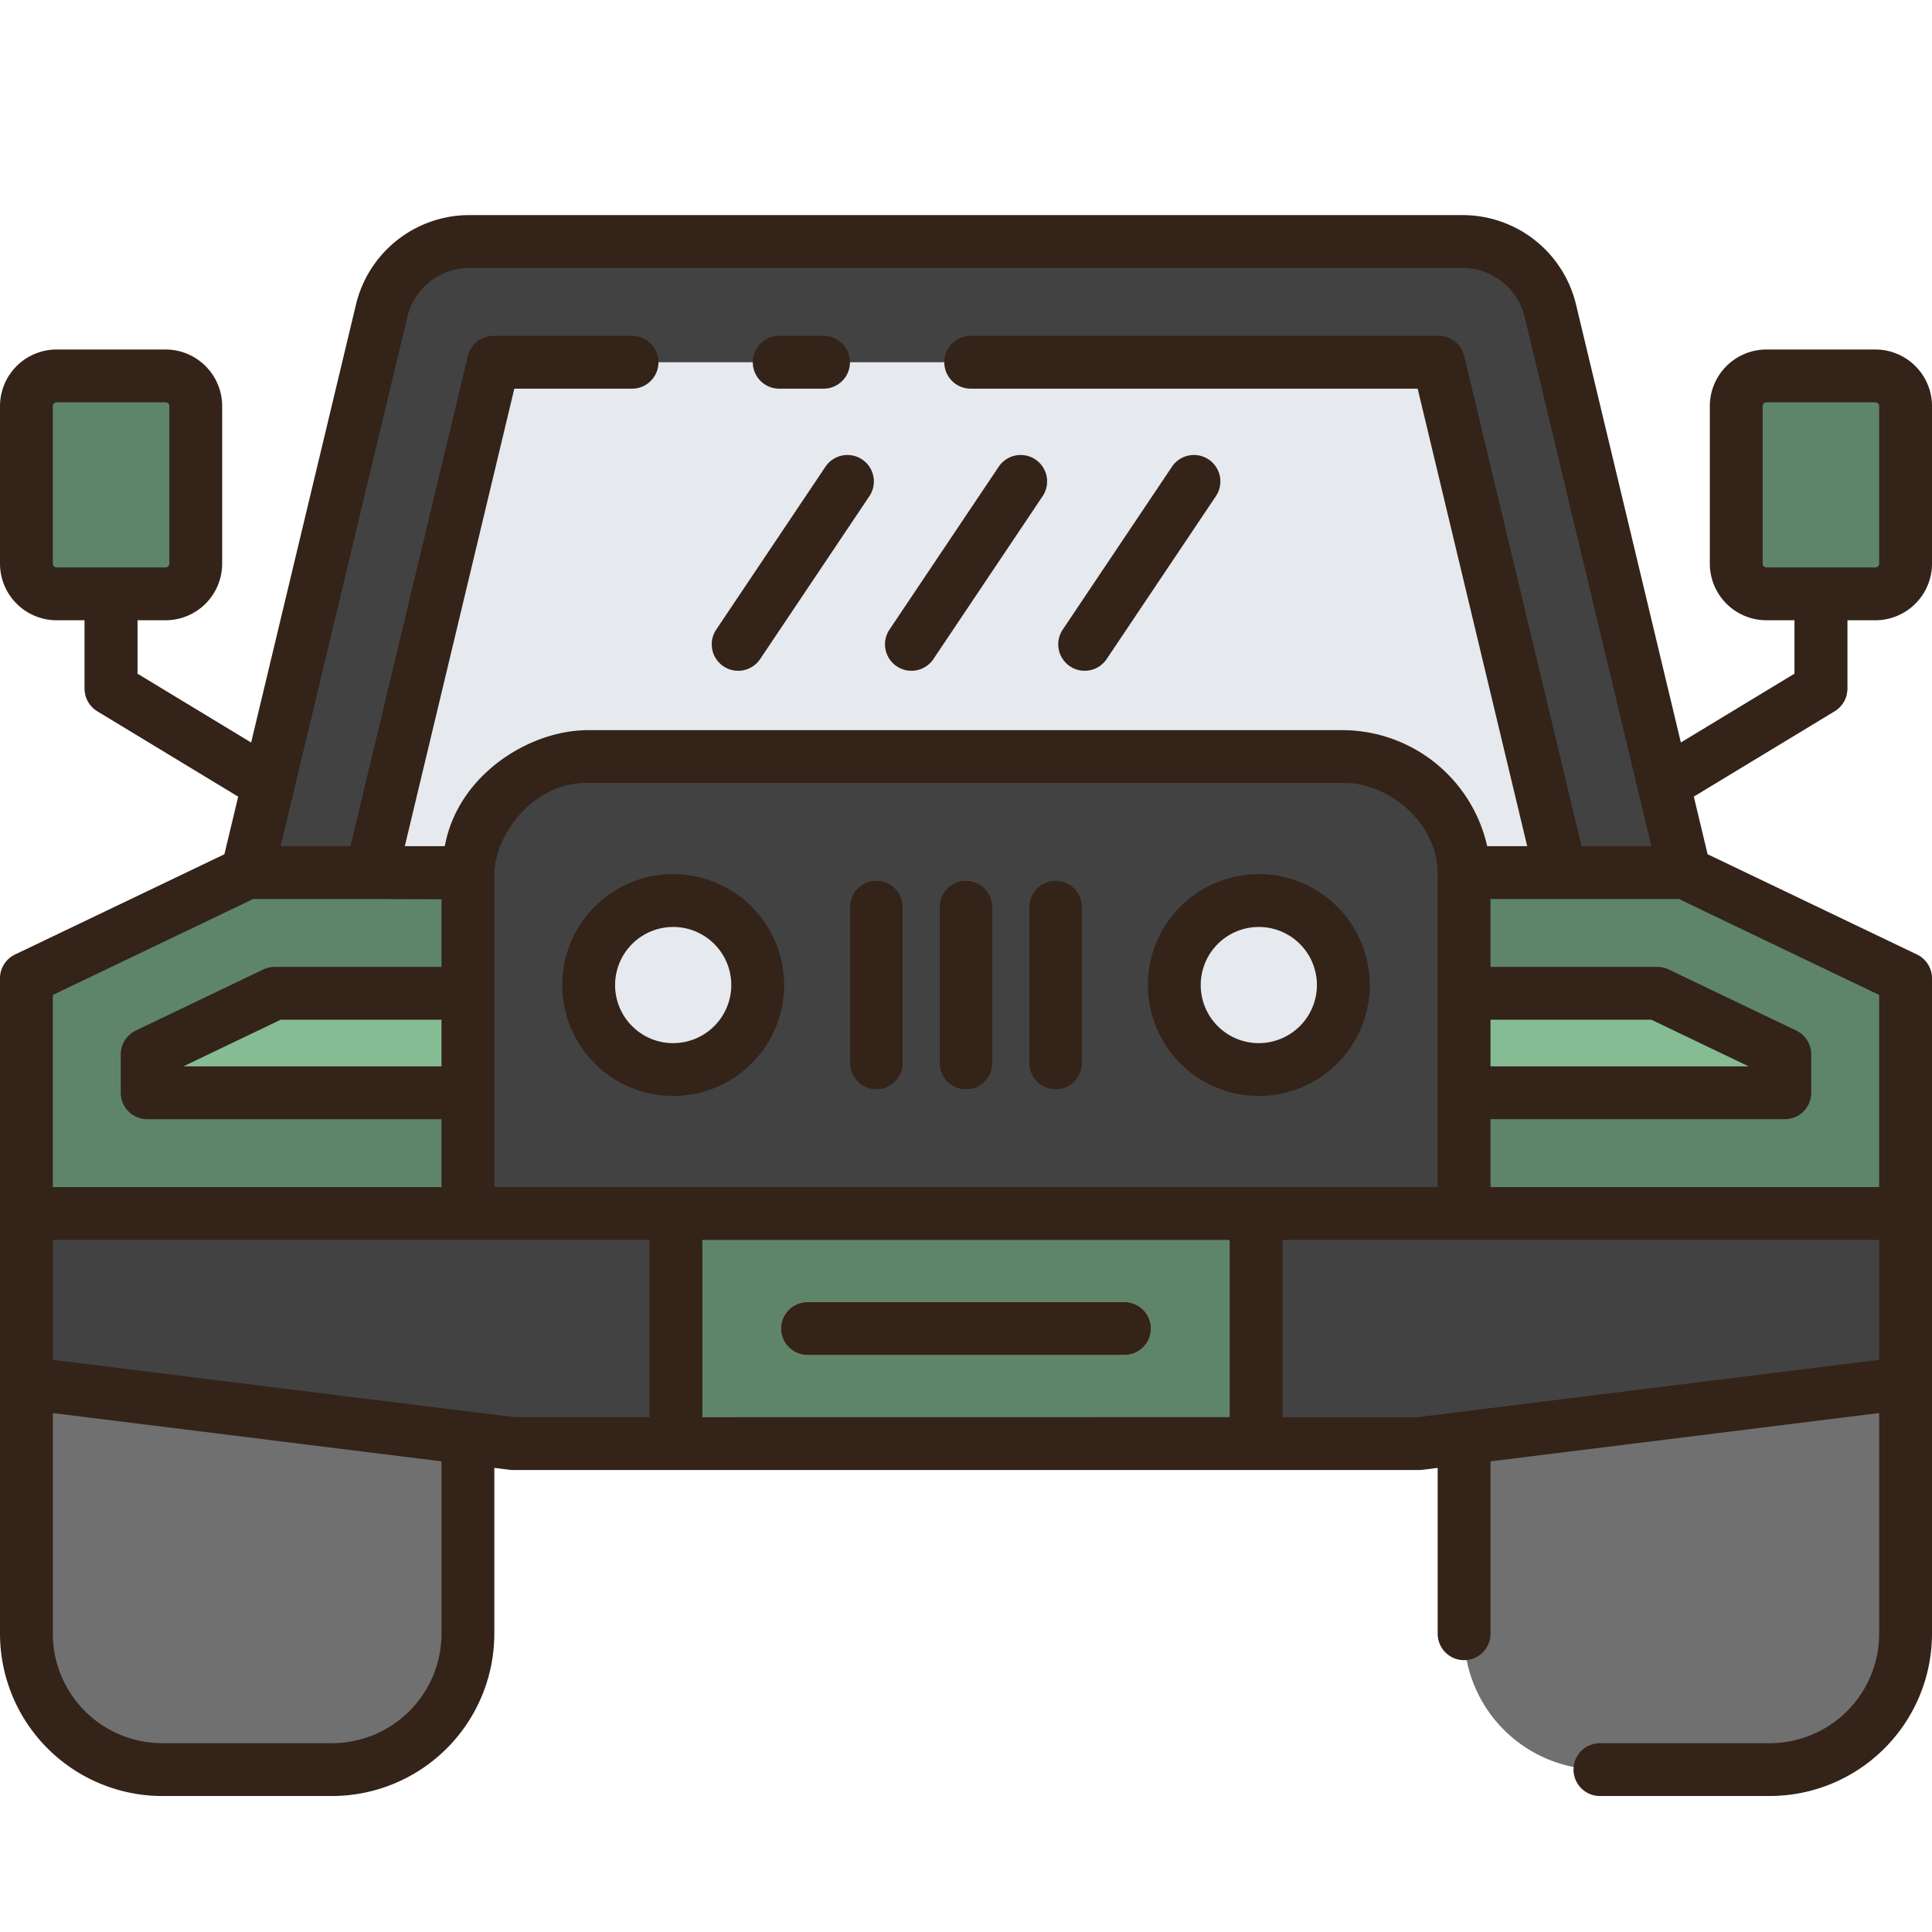 <svg height="512" viewBox="0 0 128 128" width="512" xmlns="http://www.w3.org/2000/svg"><g><g><path d="m19.655 54.823a1.741 1.741 0 0 1 -.905-.254l-12.3-7.45a1.749 1.749 0 0 1 -.844-1.5v-6.275a1.75 1.75 0 0 1 3.5 0v5.293l11.455 6.939a1.751 1.751 0 0 1 -.909 3.247z" fill="#707070"/><path d="m109.033 54.406a1.75 1.75 0 0 1 -.908-3.247l10.766-6.522v-5.293a1.75 1.75 0 0 1 3.5 0v6.279a1.749 1.749 0 0 1 -.844 1.5l-11.609 7.033a1.738 1.738 0 0 1 -.905.25z" fill="#707070"/><path d="m31 58.125a8 8 0 0 1 8-8h50a8 8 0 0 1 8 8v-.314h14.625l-8.906-37.211a6 6 0 0 0 -5.835-4.6h-65.768a6 6 0 0 0 -5.835 4.6l-8.906 37.211h14.625z" fill="#424242"/><path d="m97 57.811h6.4l-8.094-33.811h-62.612l-8.094 33.811 6.414.026a7.993 7.993 0 0 1 7.986-7.712h50a8 8 0 0 1 8 7.975z" fill="#e6e9ed"/><path d="m31 80.397h-29.25v-15.58l14.625-7.006h14.625z" fill="#5e8569"/><path d="m97 80.397h29.25v-15.58l-14.625-7.006h-14.625z" fill="#5e8569"/><path d="m126.25 91.638-32.226 4.003h-60.048l-32.226-4.003v-11.241h124.5z" fill="#424242"/><path d="m9.75 72.398v-2.543l8.442-4.044h12.808v6.587z" fill="#85bc94"/><path d="m118.25 72.398v-2.543l-8.442-4.044h-12.808v6.587z" fill="#85bc94"/><path d="m39 50.125h50a8 8 0 0 1 8 8v22.275a0 0 0 0 1 0 0h-66a0 0 0 0 1 0 0v-22.275a8 8 0 0 1 8-8z" fill="#424242"/><rect fill="#5e8569" height="14.438" rx="2" width="11.219" x="1.75" y="24.906"/><rect fill="#5e8569" height="14.438" rx="2" width="11.219" x="115.031" y="24.906"/><path d="m50.2 65.261a5.6 5.6 0 1 1 -5.6-5.6 5.6 5.6 0 0 1 5.6 5.6z" fill="#e6e9ed"/><path d="m77.8 65.261a5.6 5.6 0 1 0 5.6-5.6 5.6 5.6 0 0 0 -5.6 5.6z" fill="#e6e9ed"/><g fill="#707070"><path d="m64 72.18a1.751 1.751 0 0 1 -1.75-1.75v-10.338a1.75 1.75 0 0 1 3.5 0v10.338a1.751 1.751 0 0 1 -1.75 1.75z"/><path d="m69.938 72.18a1.75 1.75 0 0 1 -1.75-1.75v-10.338a1.75 1.75 0 0 1 3.5 0v10.338a1.751 1.751 0 0 1 -1.75 1.75z"/><path d="m58.063 72.18a1.75 1.75 0 0 1 -1.75-1.75v-10.338a1.75 1.75 0 0 1 3.5 0v10.338a1.751 1.751 0 0 1 -1.75 1.75z"/><path d="m1.75 91.638v16.6a9 9 0 0 0 9 9h11.25a9 9 0 0 0 9-9v-12.967z"/><path d="m97 108.24a9 9 0 0 0 9 9h11.25a9 9 0 0 0 9-9v-16.6l-29.25 3.631z"/></g><path d="m44.781 80.397h38.438v15.244h-38.438z" fill="#5e8569"/><path d="m74.5 89.769h-21a1.75 1.75 0 0 1 0-3.5h21a1.75 1.75 0 0 1 0 3.5z" fill="#fbb540"/><g fill="#c2c2c2"><path d="m48.905 44.439a1.751 1.751 0 0 1 -1.452-2.725l7.23-10.781a1.75 1.75 0 1 1 2.907 1.949l-7.23 10.781a1.749 1.749 0 0 1 -1.455.776z"/><path d="m60.384 44.439a1.751 1.751 0 0 1 -1.452-2.725l7.229-10.781a1.75 1.75 0 1 1 2.907 1.949l-7.229 10.781a1.749 1.749 0 0 1 -1.455.776z"/><path d="m71.862 44.439a1.751 1.751 0 0 1 -1.452-2.725l7.23-10.781a1.75 1.75 0 1 1 2.907 1.949l-7.23 10.781a1.746 1.746 0 0 1 -1.455.776z"/></g></g><g fill="#332319"><path d="m121.547 47.119a1.749 1.749 0 0 0 .844-1.5v-4.525h1.859a3.754 3.754 0 0 0 3.75-3.75v-10.438a3.754 3.754 0 0 0 -3.75-3.75h-7.219a3.754 3.754 0 0 0 -3.75 3.75v10.438a3.754 3.754 0 0 0 3.75 3.75h1.86v3.543l-7.528 4.56-6.942-29a7.725 7.725 0 0 0 -7.537-5.946h-65.768a7.725 7.725 0 0 0 -7.537 5.949l-6.942 29-7.528-4.56v-3.546h1.86a3.754 3.754 0 0 0 3.75-3.75v-10.438a3.754 3.754 0 0 0 -3.75-3.75h-7.219a3.754 3.754 0 0 0 -3.75 3.75v10.438a3.754 3.754 0 0 0 3.75 3.75h1.859v4.529a1.749 1.749 0 0 0 .844 1.5l9.329 5.652-.915 3.823-13.873 6.641a1.751 1.751 0 0 0 -.994 1.578v43.423a10.762 10.762 0 0 0 10.75 10.75h11.25a10.762 10.762 0 0 0 10.75-10.75v-10.988l1.01.126a1.739 1.739 0 0 0 .216.013h60.048a1.739 1.739 0 0 0 .216-.013l1.01-.126v10.988a1.75 1.75 0 1 0 3.5 0v-11.422l25.75-3.2v14.622a7.258 7.258 0 0 1 -7.25 7.25h-11.25a1.75 1.75 0 0 0 0 3.5h11.25a10.762 10.762 0 0 0 10.75-10.75v-43.423a1.751 1.751 0 0 0 -.994-1.578l-13.873-6.645-.915-3.823zm-4.766-9.775v-10.438a.251.251 0 0 1 .25-.25h7.219a.251.251 0 0 1 .25.25v10.438a.251.251 0 0 1 -.25.25h-7.219a.251.251 0 0 1 -.25-.25zm-113.281 0v-10.438a.251.251 0 0 1 .25-.25h7.219a.251.251 0 0 1 .25.25v10.438a.251.251 0 0 1 -.25.25h-7.219a.251.251 0 0 1 -.25-.25zm23.483-16.333a4.236 4.236 0 0 1 4.133-3.261h65.768a4.236 4.236 0 0 1 4.133 3.261l8.39 35.05h-4.627l-7.772-32.468a1.751 1.751 0 0 0 -1.7-1.343h-30.995a1.75 1.75 0 0 0 0 3.5h29.612l7.256 30.311h-2.651a9.849 9.849 0 0 0 -9.53-7.686h-50c-3.944-.02-8.682 2.99-9.53 7.686h-2.651l7.256-30.311h7.8a1.75 1.75 0 0 0 0-3.5h-9.181a1.751 1.751 0 0 0 -1.7 1.343l-7.774 32.468h-4.627zm71.767 46.55h10.66l6.442 3.087h-17.102zm-15.531 11.087h-50.469v-20.523c0-.067.008-.132.01-.2-.02-2.588 2.606-6.175 6.24-6.051h50c2.816-.073 6.389 2.557 6.25 6.25v20.524zm-53.969-8h-17.1l6.442-3.087h10.658zm-25.75-4.729 13.273-6.358h7.821l4.656.019v4.481h-11.058a1.753 1.753 0 0 0 -.756.172l-8.442 4.044a1.751 1.751 0 0 0 -.994 1.578v2.545a1.751 1.751 0 0 0 1.75 1.75h19.5v4.5h-25.75zm25.75 42.321a7.258 7.258 0 0 1 -7.25 7.25h-11.25a7.258 7.258 0 0 1 -7.25-7.25v-14.621l25.75 3.2zm1.967-14.7-27.717-3.448v-7.944h39.531v11.743h-8.947zm15.314.356v-11.748h34.938v11.743zm47.385 0h-8.947v-11.748h39.531v7.944l-27.716 3.443zm30.584-15.248h-25.75v-4.5h19.5a1.751 1.751 0 0 0 1.75-1.748v-2.545a1.751 1.751 0 0 0 -.994-1.578l-8.443-4.044a1.745 1.745 0 0 0 -.755-.172h-11.058v-4.5h12.477l13.273 6.358z"/><path d="m44.6 57.912a7.349 7.349 0 1 0 7.35 7.349 7.357 7.357 0 0 0 -7.35-7.349zm0 11.2a3.849 3.849 0 1 1 3.85-3.849 3.853 3.853 0 0 1 -3.85 3.847z"/><path d="m83.4 57.912a7.349 7.349 0 1 0 7.35 7.349 7.357 7.357 0 0 0 -7.35-7.349zm0 11.2a3.849 3.849 0 1 1 3.849-3.849 3.853 3.853 0 0 1 -3.849 3.847z"/><path d="m64 58.342a1.751 1.751 0 0 0 -1.75 1.75v10.338a1.75 1.75 0 0 0 3.5 0v-10.338a1.751 1.751 0 0 0 -1.75-1.75z"/><path d="m69.938 58.342a1.75 1.75 0 0 0 -1.75 1.75v10.338a1.75 1.75 0 0 0 3.5 0v-10.338a1.751 1.751 0 0 0 -1.75-1.75z"/><path d="m58.063 58.342a1.75 1.75 0 0 0 -1.75 1.75v10.338a1.75 1.75 0 0 0 3.5 0v-10.338a1.751 1.751 0 0 0 -1.75-1.75z"/><path d="m74.5 86.269h-21a1.75 1.75 0 0 0 0 3.5h21a1.75 1.75 0 0 0 0-3.5z"/><path d="m47.932 44.142a1.749 1.749 0 0 0 2.428-.479l7.23-10.781a1.75 1.75 0 1 0 -2.907-1.949l-7.23 10.781a1.75 1.75 0 0 0 .479 2.428z"/><path d="m59.411 44.142a1.749 1.749 0 0 0 2.428-.479l7.229-10.781a1.75 1.75 0 1 0 -2.907-1.949l-7.229 10.781a1.75 1.75 0 0 0 .479 2.428z"/><path d="m70.889 44.142a1.749 1.749 0 0 0 2.428-.479l7.23-10.781a1.75 1.75 0 1 0 -2.907-1.949l-7.23 10.781a1.75 1.75 0 0 0 .479 2.428z"/><path d="m51.625 25.75h2.938a1.75 1.75 0 0 0 0-3.5h-2.938a1.75 1.75 0 0 0 0 3.5z"/></g></g></svg>